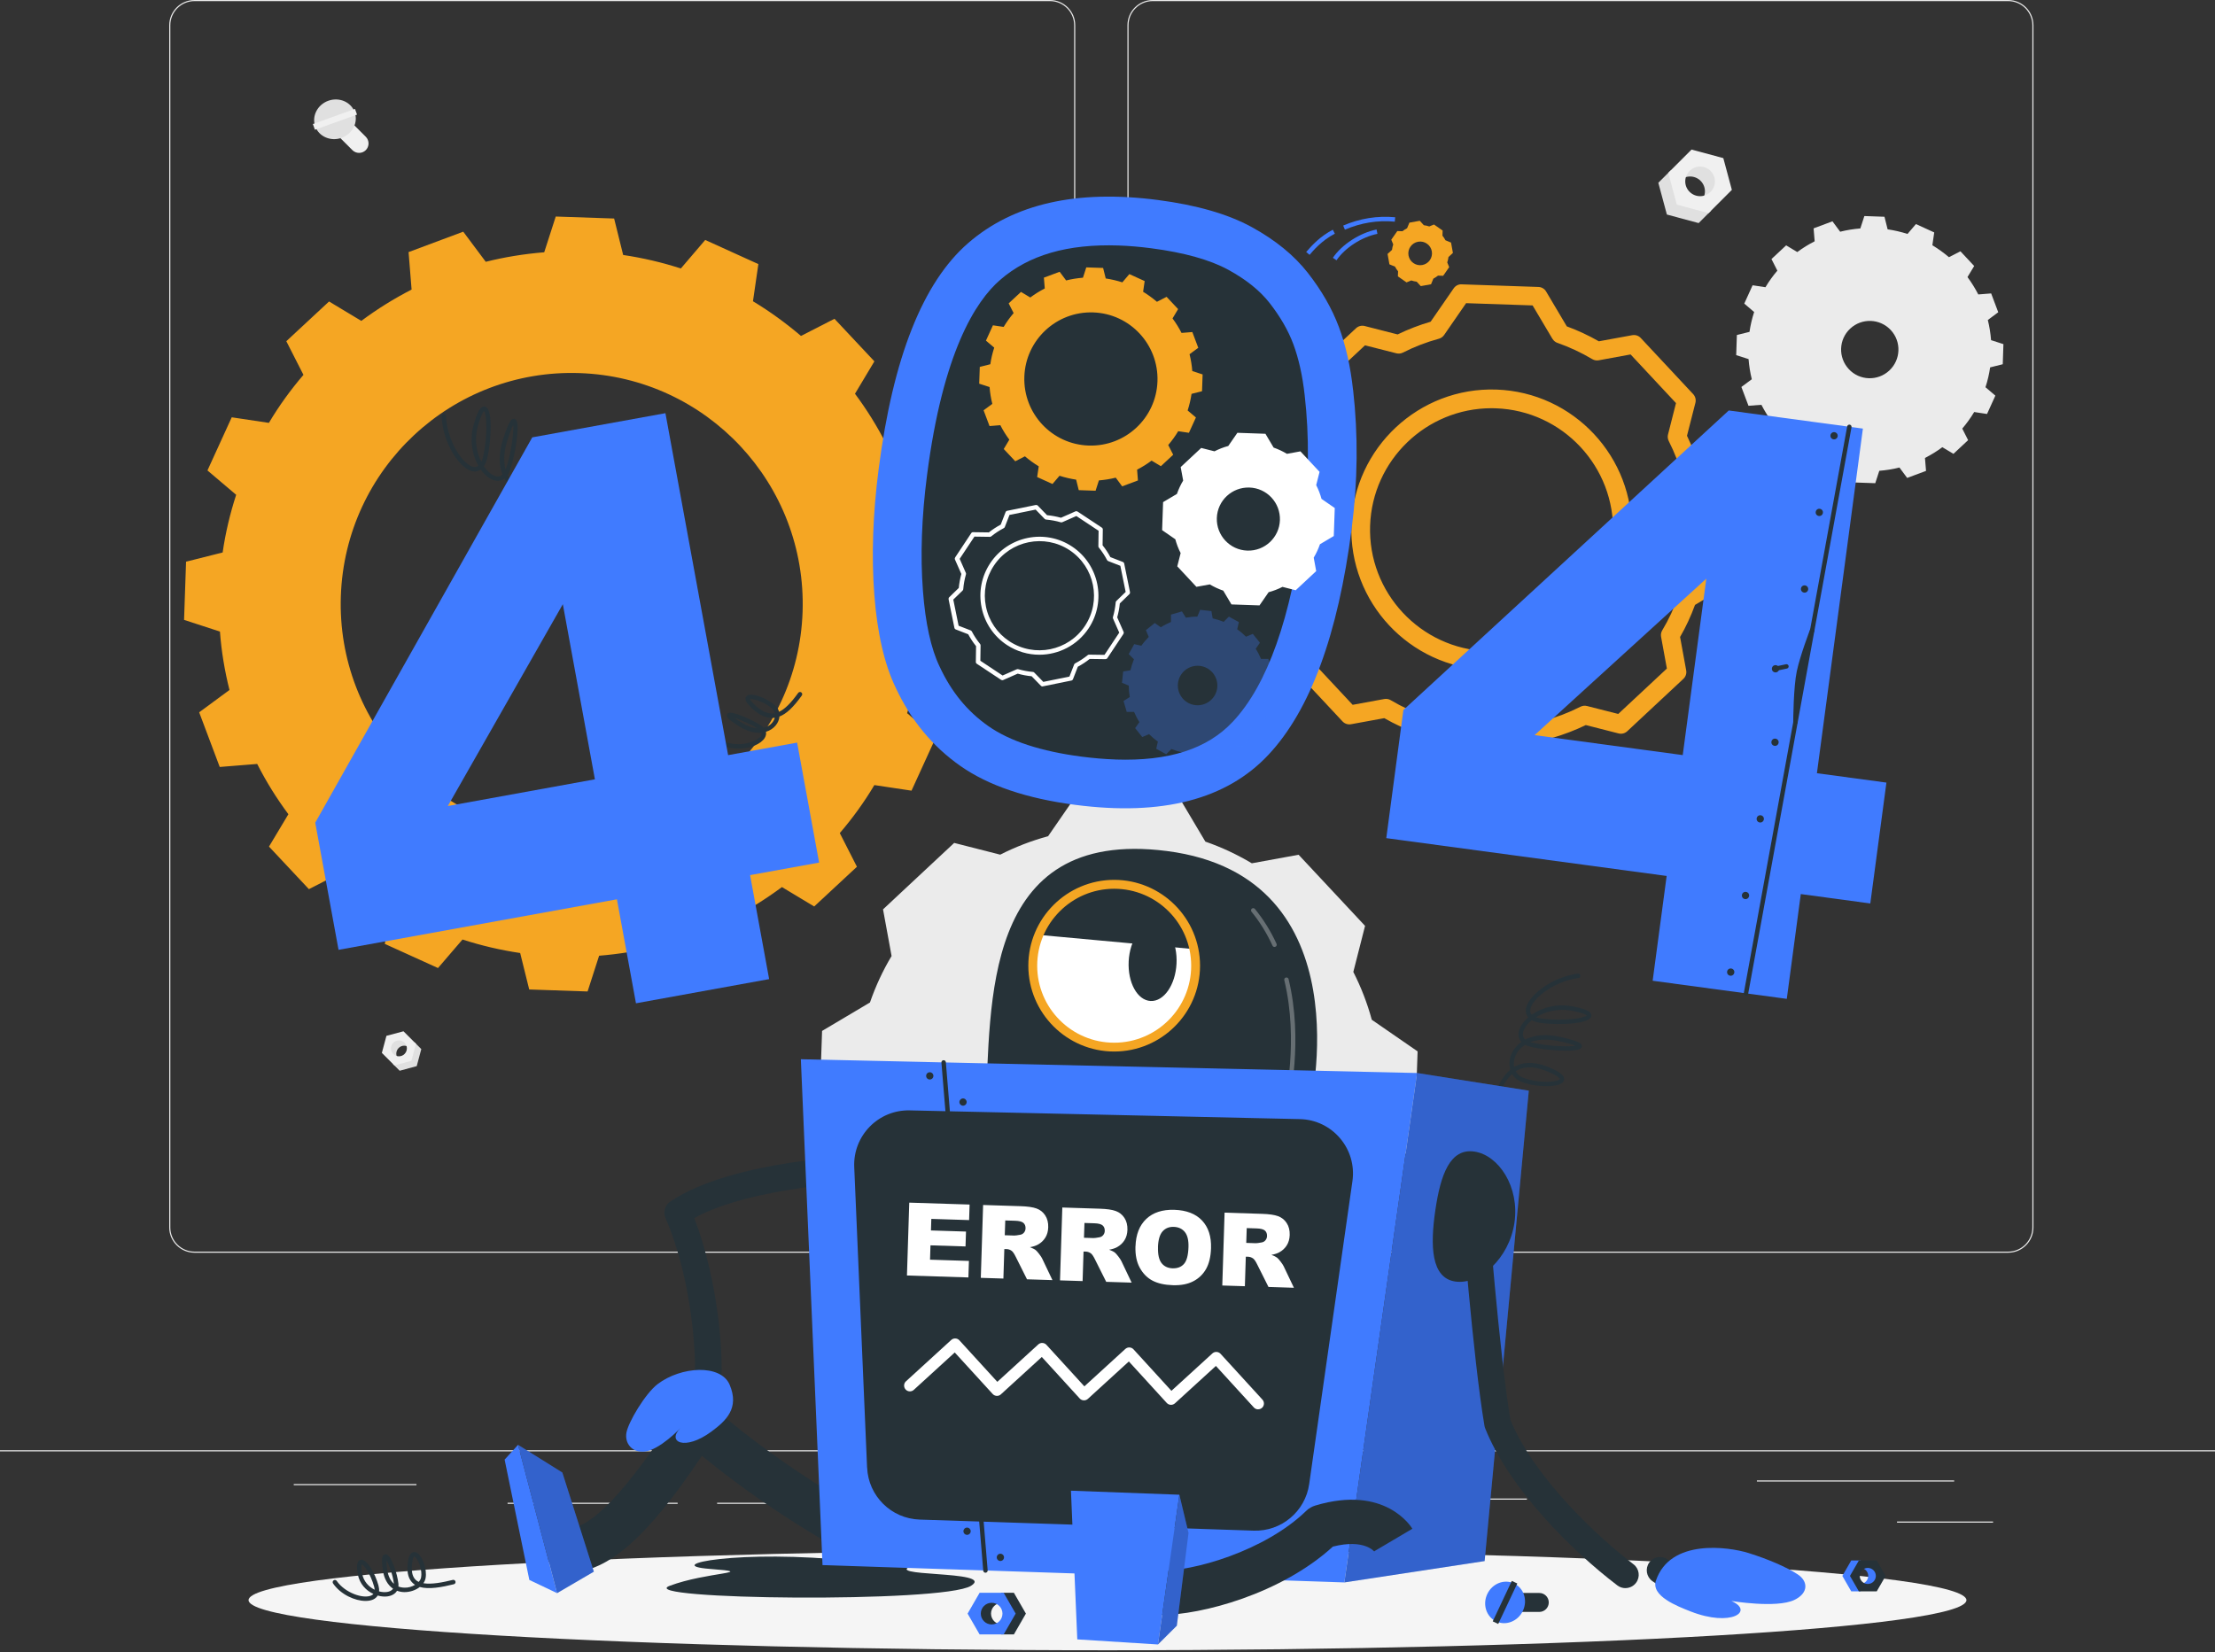 <svg width="500" height="373" viewBox="0 0 500 373" fill="none" xmlns="http://www.w3.org/2000/svg">
<rect x="0" y="0" width="500" height="373" fill="#333333" stroke="none"/>
<g clip-path="url(#clip0_1287_1162)">
<path d="M500 327.45H0V327.7H500V327.45Z" fill="#EBEBEB"/>
<path d="M449.9 343.54H428.22V343.79H449.9V343.54Z" fill="#EBEBEB"/>
<path d="M344.67 338.35H310.56V338.6H344.67V338.35Z" fill="#EBEBEB"/>
<path d="M441.12 334.26H396.59V334.51H441.12V334.26Z" fill="#EBEBEB"/>
<path d="M173.02 339.3H161.88V339.55H173.02V339.3Z" fill="#EBEBEB"/>
<path d="M152.97 339.3H114.58V339.55H152.97V339.3Z" fill="#EBEBEB"/>
<path d="M94.01 335.08H66.31V335.33H94.01V335.08Z" fill="#EBEBEB"/>
<path d="M237.01 282.85H43.91C40.76 282.85 38.2 280.29 38.2 277.14V5.71C38.2 2.56 40.76 0 43.91 0H237.01C240.16 0 242.72 2.56 242.72 5.71V277.14C242.72 280.29 240.16 282.85 237.01 282.85ZM43.91 0.25C40.9 0.25 38.45 2.7 38.45 5.71V277.14C38.45 280.15 40.9 282.6 43.91 282.6H237.01C240.02 282.6 242.47 280.15 242.47 277.14V5.71C242.47 2.7 240.02 0.25 237.01 0.25H43.91Z" fill="#EBEBEB"/>
<path d="M453.31 282.85H260.21C257.06 282.85 254.5 280.29 254.5 277.14V5.71C254.5 2.56 257.06 0 260.21 0H453.31C456.46 0 459.02 2.56 459.02 5.71V277.14C459.02 280.29 456.46 282.85 453.31 282.85ZM260.21 0.25C257.2 0.25 254.75 2.7 254.75 5.71V277.14C254.75 280.15 257.2 282.6 260.21 282.6H453.31C456.32 282.6 458.77 280.15 458.77 277.14V5.71C458.77 2.7 456.32 0.25 453.31 0.25H260.21Z" fill="#EBEBEB"/>
<path d="M216.07 145.93L216.52 132.79L208.45 130.15C208.12 125.66 207.37 121.23 206.3 116.95L213.14 111.91L208.5 99.57L200.04 100.25C198.02 96.26 195.65 92.46 193 88.9L197.38 81.59L188.37 71.98L180.81 75.85C177.4 72.96 173.81 70.33 169.97 68.02L171.19 59.63L159.19 54.18L153.69 60.62C149.5 59.26 145.16 58.24 140.67 57.57L138.63 49.34L125.45 48.89L122.85 56.96C118.32 57.33 113.93 58.04 109.65 59.11L104.57 52.31L92.23 56.92L92.91 65.38C88.92 67.43 85.12 69.8 81.56 72.45L74.28 68.07L64.63 77.04L68.5 84.64C65.61 88.01 62.98 91.64 60.7 95.48L52.31 94.22L46.83 106.22L53.31 111.72C51.95 115.91 50.9 120.28 50.26 124.74L42 126.82L41.55 139.96L49.65 142.6C49.98 147.12 50.73 151.52 51.8 155.79L44.96 160.83L49.6 173.17L58.06 172.49C60.08 176.48 62.45 180.28 65.1 183.84L60.72 191.15L69.73 200.76L77.29 196.89C80.66 199.78 84.29 202.41 88.13 204.73L86.87 213.12L98.87 218.57L104.4 212.13C108.59 213.49 112.93 214.51 117.42 215.18L119.46 223.41L132.64 223.86L135.24 215.79C139.76 215.42 144.16 214.71 148.43 213.64L153.47 220.44L165.81 215.83L165.16 207.37C169.15 205.32 172.91 202.95 176.51 200.29L183.79 204.67L193.44 195.7L189.57 188.1C192.46 184.73 195.09 181.1 197.37 177.26L205.76 178.52L211.24 166.52L204.76 161.02C206.12 156.83 207.17 152.49 207.81 148L216.04 145.92L216.07 145.93ZM127.27 188.5C98.49 187.51 75.96 163.38 76.94 134.6C77.93 105.79 102.06 83.25 130.84 84.24C159.62 85.23 182.15 109.36 181.17 138.17C180.18 166.95 156.05 189.48 127.27 188.5Z" fill="#F5A623"/>
<path d="M440.96 102.47L444.27 99.38L442.95 96.77C443.96 95.59 444.86 94.33 445.64 93.03L448.54 93.47L450.42 89.33L448.19 87.43C448.67 85.97 449.02 84.46 449.24 82.95L452.09 82.24L452.24 77.7L449.45 76.8C449.33 75.26 449.09 73.75 448.72 72.25L451.07 70.5L449.47 66.25L446.56 66.48C445.87 65.13 445.06 63.82 444.13 62.56L445.64 60.06L442.54 56.74L439.94 58.07C438.75 57.06 437.5 56.16 436.2 55.38L436.62 52.48L432.49 50.59L430.59 52.82C429.12 52.35 427.61 52 426.1 51.78L425.39 48.94L420.85 48.78L419.94 51.58C418.41 51.7 416.89 51.94 415.39 52.32L413.65 49.97L409.39 51.56L409.63 54.48C408.28 55.17 406.95 55.98 405.71 56.91L403.19 55.4L399.88 58.49L401.21 61.11C400.19 62.29 399.3 63.55 398.52 64.85L395.62 64.41L393.74 68.55L395.97 70.45C395.49 71.91 395.14 73.42 394.92 74.93L392.07 75.64L391.92 80.18L394.71 81.08C394.83 82.61 395.07 84.13 395.44 85.63L393.09 87.37L394.69 91.62L397.61 91.4C398.3 92.75 399.11 94.06 400.04 95.32L398.53 97.82L401.63 101.14L404.23 99.81C405.42 100.82 406.67 101.72 407.97 102.5L407.54 105.39L411.67 107.28L413.57 105.06C415.04 105.53 416.54 105.87 418.06 106.1L418.77 108.94L423.31 109.1L424.22 106.3C425.75 106.18 427.27 105.94 428.77 105.56L430.51 107.91L434.77 106.32L434.53 103.4C435.88 102.71 437.2 101.91 438.45 100.97L440.96 102.47ZM417.34 83.34C414.9 80.73 415.04 76.63 417.65 74.2C420.26 71.76 424.36 71.9 426.8 74.51C429.24 77.12 429.1 81.22 426.48 83.66C423.87 86.1 419.77 85.96 417.34 83.35V83.34Z" fill="#EBEBEB"/>
<path d="M319.99 237.38L309.65 230.24V230.22C308.63 226.46 307.22 222.85 305.49 219.45L308.14 209.05L293.14 192.99L282.58 194.92C279.31 192.97 275.8 191.31 272.13 190.04C272.13 190.04 272.11 190.04 272.1 190.04L265.68 179.23L243.72 178.48L236.58 188.82C236.58 188.82 236.55 188.82 236.54 188.82C232.79 189.84 229.17 191.25 225.78 192.97L215.39 190.32L199.33 205.32L201.26 215.86C199.27 219.17 197.65 222.68 196.38 226.35L185.57 232.77L184.82 254.74L195.17 261.89C196.19 265.67 197.56 269.28 199.32 272.71L196.68 283.08L211.68 299.14L222.17 297.22C225.48 299.18 229 300.83 232.72 302.11L239.13 312.9L261.09 313.65L268.23 303.32C272.03 302.3 275.65 300.89 279.08 299.16L289.43 301.8L305.49 286.8L303.56 276.26C305.55 272.95 307.17 269.44 308.44 265.76L319.25 259.34L320 237.37L319.99 237.38ZM251.54 270.77C237.89 270.3 227.22 258.84 227.69 245.22C228.16 231.57 239.58 220.9 253.24 221.37C266.89 221.84 277.56 233.26 277.09 246.92C276.62 260.53 265.2 271.24 251.54 270.77Z" fill="#EBEBEB"/>
<path d="M343.55 175C343.55 175 343.5 175 343.48 175L326.16 174.41C325.44 174.39 324.78 174 324.42 173.38L319.76 165.53C317.28 164.63 314.84 163.5 312.48 162.15L304.97 163.52C304.26 163.65 303.54 163.41 303.05 162.88L291.22 150.22C290.73 149.69 290.54 148.95 290.72 148.26L292.61 140.85C291.46 138.5 290.5 136 289.75 133.38L282.22 128.18C281.63 127.77 281.28 127.09 281.31 126.37L281.9 109.05C281.92 108.33 282.31 107.67 282.93 107.31L290.8 102.64C291.73 100.09 292.86 97.65 294.17 95.39L292.79 87.86C292.66 87.15 292.9 86.43 293.43 85.94L306.1 74.11C306.63 73.62 307.37 73.43 308.06 73.61L315.49 75.51C317.9 74.34 320.39 73.38 322.94 72.64L328.14 65.11C328.55 64.52 329.22 64.15 329.95 64.2L347.27 64.79C347.99 64.81 348.65 65.2 349.01 65.82L353.68 73.69C356.16 74.6 358.59 75.73 360.91 77.06L368.46 75.68C369.17 75.55 369.89 75.79 370.38 76.32L382.21 88.99C382.7 89.52 382.89 90.26 382.71 90.95L380.81 98.39C381.98 100.8 382.94 103.29 383.68 105.84L391.2 111.04C391.79 111.45 392.13 112.13 392.11 112.85L391.52 130.17C391.5 130.89 391.11 131.55 390.49 131.91L382.62 136.58C381.69 139.13 380.56 141.56 379.25 143.82L380.63 151.36C380.76 152.07 380.52 152.79 379.99 153.28L367.33 165.1C366.8 165.59 366.07 165.78 365.37 165.6L357.97 163.71C355.53 164.89 353.02 165.85 350.48 166.58L345.29 174.1C344.89 174.67 344.25 175.01 343.55 175.01V175ZM327.46 170.22L342.47 170.73L347.44 163.53C347.72 163.12 348.15 162.82 348.63 162.69C351.39 161.95 354.14 160.9 356.78 159.56C356.78 159.56 356.78 159.56 356.79 159.56C357.23 159.34 357.75 159.28 358.25 159.41L365.29 161.2L376.27 150.95L374.96 143.78C374.87 143.27 374.96 142.75 375.23 142.31C376.68 139.91 377.91 137.27 378.88 134.48C379.04 133.98 379.38 133.57 379.82 133.31L387.34 128.84L387.85 113.83L380.65 108.86C380.27 108.6 379.99 108.22 379.85 107.79C379.83 107.74 379.82 107.68 379.8 107.62C379.05 104.86 378 102.15 376.69 99.57C376.46 99.11 376.4 98.59 376.53 98.09L378.33 91.01L368.08 80.03L360.89 81.35C360.39 81.44 359.87 81.35 359.43 81.09C356.93 79.6 354.29 78.37 351.58 77.42C351.43 77.37 351.27 77.3 351.14 77.21C350.85 77.03 350.61 76.78 350.43 76.49L345.96 68.96L330.95 68.45L325.98 75.65C325.68 76.08 325.24 76.38 324.74 76.5C321.96 77.26 319.26 78.3 316.69 79.61C316.23 79.84 315.71 79.9 315.21 79.77L308.13 77.97L297.15 88.22L298.46 95.39C298.54 95.84 298.48 96.31 298.27 96.71C298.24 96.77 298.21 96.82 298.17 96.88C296.72 99.29 295.49 101.94 294.52 104.74C294.36 105.21 294.03 105.61 293.6 105.86L286.07 110.33L285.56 125.34L292.77 130.32C293.18 130.6 293.48 131.02 293.61 131.51C294.39 134.39 295.43 137.12 296.72 139.63C296.79 139.77 296.85 139.93 296.89 140.08C296.97 140.42 296.97 140.77 296.89 141.11L295.09 148.16L305.34 159.14L312.48 157.83C312.98 157.74 313.5 157.83 313.93 158.09C316.48 159.59 319.13 160.83 321.82 161.76C322.31 161.91 322.73 162.24 322.99 162.69L327.45 170.21L327.46 170.22ZM336.73 151.26C336.36 151.26 335.99 151.26 335.62 151.24C318.17 150.64 304.47 135.96 305.06 118.52C305.66 101.07 320.36 87.37 337.78 87.96C355.23 88.56 368.93 103.24 368.34 120.68C368.05 129.12 364.49 136.95 358.31 142.72C352.4 148.25 344.77 151.25 336.72 151.25L336.73 151.26ZM336.69 92.17C321.99 92.17 309.79 103.87 309.28 118.67C308.76 133.79 320.64 146.51 335.76 147.03C343.09 147.28 350.07 144.66 355.43 139.65C360.78 134.65 363.87 127.86 364.12 120.55C364.64 105.43 352.76 92.71 337.64 92.19C337.32 92.18 337 92.17 336.69 92.17Z" fill="#F5A623"/>
<path d="M383.44 50.37L376.27 48.44L374.34 41.27L377.15 38.46L380.11 44.6L386.25 47.56L383.44 50.37Z" fill="#E0E0E0"/>
<path d="M383.88 45.57C385.19 44.26 385.19 42.13 383.88 40.83C382.57 39.52 380.45 39.53 379.15 40.83L382.72 35.48L387.51 37.9L388.56 42.93L383.89 45.57H383.88Z" fill="#E0E0E0"/>
<path d="M376.58 39.03L381.84 33.77L389.01 35.7L390.94 42.87L385.68 48.13L378.51 46.2L376.58 39.03ZM386.13 43.33C387.44 42.02 387.44 39.89 386.13 38.59C384.82 37.28 382.7 37.29 381.4 38.59C380.09 39.9 380.09 42.01 381.4 43.31C382.71 44.62 384.83 44.63 386.13 43.31V43.33Z" fill="#F0F0F0"/>
<path d="M90.22 241.76L94.07 240.72L95.1 236.87L93.6 235.37L92.01 238.66L88.71 240.25L90.22 241.76Z" fill="#E0E0E0"/>
<path d="M89.98 239.18C89.28 238.48 89.28 237.34 89.98 236.63C90.68 235.92 91.82 235.93 92.52 236.63L90.61 233.76L88.04 235.06L87.48 237.76L89.98 239.18Z" fill="#E0E0E0"/>
<path d="M93.9 235.67L91.08 232.85L87.23 233.88L86.2 237.73L89.02 240.55L92.87 239.52L93.9 235.67ZM88.78 237.98C88.08 237.28 88.08 236.14 88.78 235.43C89.48 234.72 90.62 234.73 91.32 235.43C92.02 236.13 92.02 237.26 91.32 237.97C90.62 238.68 89.48 238.68 88.78 237.97V237.98Z" fill="#F0F0F0"/>
<path d="M76.36 30.71L79.55 33.9C80.38 34.73 81.74 34.73 82.57 33.9C83.4 33.07 83.4 31.71 82.57 30.88L79.38 27.69C78.55 26.86 77.19 26.86 76.36 27.69C75.53 28.52 75.53 29.88 76.36 30.71Z" fill="#F0F0F0"/>
<path d="M74.11 22.75C76.57 21.87 79.24 23.02 80.07 25.33C80.9 27.64 79.58 30.23 77.12 31.12C74.66 32 71.99 30.85 71.16 28.54C70.33 26.23 71.65 23.64 74.11 22.75Z" fill="#E0E0E0"/>
<path d="M70.626 28.002L71.089 29.291L80.594 25.877L80.131 24.588L70.626 28.002Z" fill="#F0F0F0"/>
<path d="M250 372.61C357.082 372.61 443.89 367.542 443.89 361.29C443.89 355.038 357.082 349.97 250 349.97C142.917 349.97 56.11 355.038 56.11 361.29C56.11 367.542 142.917 372.61 250 372.61Z" fill="#F5F5F5"/>
<path d="M128.68 116.63C128.62 116.63 128.56 116.62 128.5 116.6C124 114.86 121.31 113.15 119.91 111.11C118.89 111.31 117.76 111.18 116.68 110.67C115.63 110.17 114.62 109.3 113.9 108.05C113.22 108.57 112.39 108.71 111.47 108.43C110.45 108.11 109.4 107.26 108.52 106.02C107.96 106.42 107.39 106.48 106.97 106.45C104 106.21 99.97 100.29 99.68 93.98C99.67 93.7 99.88 93.47 100.16 93.46C100.43 93.44 100.67 93.66 100.68 93.94C100.95 99.93 104.79 105.27 107.05 105.45C107.42 105.49 107.72 105.37 107.98 105.17C106.62 102.79 105.92 99.39 106.96 95.76C107.82 92.76 108.58 91.58 109.49 91.8C111.21 92.23 110.99 98.77 110.07 103.09C109.86 104.07 109.56 104.77 109.22 105.27C110.01 106.44 110.94 107.22 111.76 107.48C112.49 107.71 113.03 107.52 113.43 107.13C112.64 105.19 112.48 102.56 113.55 99.19C114.95 94.76 115.52 94.64 115.86 94.57C116.1 94.52 116.34 94.6 116.5 94.79C117.42 95.83 116.32 102.71 115.16 106.11C115.01 106.55 114.82 106.94 114.6 107.27C115.22 108.49 116.14 109.32 117.09 109.77C117.86 110.14 118.65 110.27 119.36 110.2C119.27 110.01 119.19 109.82 119.12 109.62C118.33 107.47 118.71 104.99 120.3 102.04C121.36 100.08 122.22 99.17 123.01 99.17C123.25 99.17 123.68 99.26 124 99.83C124.87 101.44 124.24 106.75 122.52 109.38C122.11 110 121.55 110.47 120.9 110.78C122.24 112.54 124.78 114.09 128.85 115.67C129.11 115.77 129.24 116.06 129.14 116.32C129.06 116.52 128.87 116.64 128.67 116.64L128.68 116.63ZM123.03 100.16C123.03 100.16 122.46 100.16 121.2 102.51C119.75 105.19 119.39 107.4 120.07 109.27C120.15 109.5 120.25 109.72 120.37 109.94C120.9 109.71 121.36 109.34 121.69 108.84C123.09 106.7 123.76 102.3 123.24 100.58C123.13 100.23 123.02 100.17 123.02 100.17L123.03 100.16ZM115.86 95.95C115.6 96.44 115.17 97.43 114.52 99.48C113.66 102.19 113.66 104.36 114.14 106.03C114.17 105.95 114.2 105.86 114.23 105.78C115.41 102.34 115.98 97.61 115.86 95.95ZM109.27 92.8C109.1 92.96 108.62 93.59 107.92 96.02C107 99.23 107.57 102.16 108.65 104.27C108.86 103.84 109 103.34 109.1 102.87C110.14 97.96 109.84 93.52 109.27 92.81V92.8Z" fill="#263238"/>
<path d="M166.7 169.04C165.18 169.04 163.57 168.69 162.14 167.85C161.9 167.71 161.82 167.4 161.96 167.17C162.1 166.93 162.41 166.85 162.64 166.99C166.21 169.08 170.82 167.62 171.77 166.1C171.88 165.92 171.98 165.69 171.92 165.43C170.51 165.58 168.77 165.21 166.79 163.96C164.25 162.37 164.05 161.9 164.06 161.52C164.06 161.3 164.2 161.1 164.4 161C165.4 160.5 169.91 162.57 171.79 163.81C172.04 163.97 172.24 164.15 172.41 164.33C173.24 164.13 173.89 163.7 174.31 163.18C174.6 162.83 174.8 162.44 174.9 162.06C174.83 162.06 174.77 162.08 174.7 162.08C173.1 162.24 171.5 161.55 169.79 159.98C168.62 158.89 168.16 158.15 168.31 157.55C168.36 157.36 168.52 157.02 169.03 156.9C170.41 156.56 173.83 158.01 175.22 159.54C175.53 159.88 175.75 160.29 175.86 160.72C177.16 160.11 178.55 158.73 180.18 156.45C180.34 156.23 180.65 156.17 180.88 156.33C181.1 156.49 181.16 156.8 181 157.03C179.11 159.67 177.54 161.17 175.95 161.78C175.89 162.48 175.6 163.2 175.08 163.82C174.57 164.43 173.83 164.95 172.9 165.23C173 165.68 172.9 166.16 172.62 166.62C171.78 167.98 169.36 169.04 166.7 169.04ZM165.81 162.1C166.15 162.35 166.63 162.68 167.32 163.11C168.68 163.96 169.89 164.35 170.92 164.43C169.26 163.4 167.1 162.49 165.81 162.1ZM169.3 157.85C169.36 158.01 169.58 158.42 170.47 159.24C171.96 160.61 173.31 161.23 174.6 161.08C174.71 161.07 174.81 161.05 174.92 161.03C174.85 160.73 174.7 160.45 174.49 160.2C173.08 158.66 169.99 157.68 169.31 157.84L169.3 157.85Z" fill="#263238"/>
<path d="M179.94 167.67L164.36 170.5L150.21 93.29L120.15 98.75L71.16 185.75L76.42 214.46L139.26 203.05L143.56 226.53L173.62 221.07L169.32 197.59L184.9 194.76L179.94 167.68V167.67ZM101.09 181.99L127.05 136.42L134.29 175.96L101.09 181.99Z" fill="#407BFF"/>
<path d="M305.43 88.04C304.85 82.71 303.78 77.97 302.23 73.82C300.68 69.68 298.35 65.61 295.24 61.63C292.13 57.65 287.89 54.19 282.54 51.26C277.18 48.33 270.11 46.29 261.32 45.15C243.03 42.77 228.77 46.01 218.54 54.89C208.31 63.77 201.58 80.77 198.34 105.9C197.02 116.12 196.7 125.57 197.36 134.24C198.02 142.92 199.62 149.89 202.14 155.17C205.59 162.59 210.47 168.51 216.79 172.94C223.1 177.37 231.75 180.3 242.74 181.73C262.34 184.28 276.86 180.52 286.31 170.44C295.76 160.36 302.03 143.33 305.12 119.34C306.5 108.64 306.6 98.2 305.44 88.02L305.43 88.04Z" fill="#407BFF"/>
<path d="M251.77 171.48C249.37 171.4 246.81 171.18 244.16 170.84C235.01 169.65 227.92 167.33 223.11 163.95C218.36 160.62 214.76 156.23 212.12 150.54L212.07 150.44C210.15 146.42 208.89 140.69 208.34 133.41C207.73 125.52 208.04 116.74 209.26 107.31C212.83 79.59 220.2 68.02 225.76 63.2C232.24 57.58 240.98 55.04 252.49 55.43C254.85 55.51 257.35 55.72 259.91 56.06C267.3 57.02 273.14 58.66 277.28 60.92C281.29 63.11 284.42 65.63 286.59 68.41C288.99 71.49 290.79 74.6 291.94 77.68C293.16 80.95 294.03 84.84 294.51 89.24C295.58 98.55 295.47 108.19 294.22 117.96C291.45 139.5 286.09 154.63 278.3 162.94C272.52 169.11 263.85 171.9 251.79 171.49L251.77 171.48Z" fill="#263238"/>
<path d="M271.34 88.33L271.47 84.54L269.14 83.78C269.04 82.49 268.83 81.21 268.52 79.98L270.49 78.53L269.15 74.97L266.71 75.17C266.13 74.02 265.45 72.93 264.68 71.9L265.94 69.79L263.34 67.02L261.16 68.14C260.18 67.31 259.14 66.55 258.04 65.88L258.39 63.46L254.93 61.89L253.35 63.75C252.14 63.36 250.89 63.07 249.6 62.87L249.01 60.5L245.21 60.37L244.46 62.7C243.16 62.81 241.89 63.01 240.66 63.32L239.2 61.36L235.64 62.69L235.84 65.13C234.69 65.72 233.6 66.4 232.57 67.17L230.47 65.91L227.69 68.5L228.81 70.69C227.98 71.66 227.22 72.71 226.56 73.81L224.14 73.45L222.56 76.91L224.43 78.49C224.04 79.7 223.73 80.96 223.55 82.24L221.17 82.84L221.04 86.63L223.38 87.39C223.48 88.69 223.69 89.96 224 91.19L222.03 92.64L223.37 96.2L225.81 96C226.39 97.15 227.07 98.24 227.84 99.27L226.58 101.38L229.18 104.15L231.36 103.03C232.33 103.86 233.38 104.62 234.48 105.29L234.12 107.71L237.58 109.28L239.17 107.42C240.38 107.81 241.63 108.1 242.92 108.3L243.51 110.67L247.31 110.8L248.06 108.47C249.36 108.36 250.63 108.16 251.86 107.85L253.31 109.81L256.87 108.48L256.68 106.04C257.83 105.45 258.92 104.77 259.95 104L262.05 105.26L264.83 102.67L263.71 100.48C264.54 99.51 265.3 98.46 265.96 97.36L268.38 97.72L269.96 94.26L268.09 92.68C268.48 91.47 268.78 90.22 268.97 88.93L271.34 88.33ZM245.74 100.6C237.44 100.32 230.95 93.36 231.23 85.06C231.51 76.75 238.47 70.26 246.77 70.54C255.07 70.82 261.56 77.78 261.28 86.09C261 94.39 254.04 100.88 245.74 100.6Z" fill="#F5A623"/>
<path opacity="0.3" d="M287.12 157.91L287.39 155.36L285.86 154.73C285.86 153.85 285.78 152.98 285.63 152.14L287.03 151.25L286.32 148.78H284.66C284.32 147.99 283.93 147.21 283.46 146.48L284.41 145.12L282.8 143.12L281.27 143.76C280.66 143.15 280 142.59 279.28 142.09L279.65 140.46L277.4 139.22L276.22 140.41C275.41 140.07 274.58 139.82 273.74 139.62L273.46 137.98L270.91 137.69L270.28 139.22C269.4 139.22 268.54 139.31 267.69 139.46L266.8 138.05L264.33 138.77V140.43C263.55 140.77 262.77 141.16 262.03 141.63L260.67 140.67L258.67 142.28L259.31 143.81C258.72 144.42 258.14 145.08 257.64 145.8L256.03 145.44L254.79 147.69L255.97 148.85C255.64 149.67 255.38 150.49 255.18 151.34L253.54 151.61L253.27 154.16L254.8 154.8C254.8 155.67 254.88 156.53 255.03 157.38L253.62 158.27L254.34 160.74H256C256.34 161.53 256.73 162.31 257.2 163.04L256.24 164.4L257.84 166.41L259.38 165.76C259.99 166.37 260.65 166.93 261.37 167.43L261 169.06L263.25 170.3L264.43 169.12C265.24 169.45 266.07 169.7 266.91 169.9L267.19 171.54L269.74 171.83L270.37 170.29C271.24 170.29 272.11 170.2 272.96 170.05L273.85 171.46L276.31 170.74V169.08C277.1 168.74 277.88 168.35 278.62 167.88L279.97 168.84L281.98 167.24L281.33 165.71C281.94 165.1 282.5 164.44 283.01 163.72L284.62 164.08L285.86 161.83L284.68 160.67C285.01 159.85 285.26 159.03 285.46 158.19L287.11 157.91H287.12ZM274.25 156.92C273.06 159.08 270.35 159.88 268.19 158.69C266.03 157.5 265.25 154.79 266.43 152.63C267.62 150.47 270.32 149.69 272.48 150.87C274.64 152.06 275.44 154.76 274.25 156.92Z" fill="#407BFF"/>
<path d="M301.29 114.7L298.31 112.64C298.02 111.56 297.61 110.51 297.11 109.54L297.87 106.54L293.55 101.91L290.51 102.47C289.57 101.91 288.56 101.43 287.5 101.06L285.65 97.94L279.32 97.72L277.26 100.7C277.26 100.7 277.26 100.7 277.25 100.7C276.17 100.99 275.13 101.4 274.15 101.9L271.15 101.14L266.52 105.46L267.08 108.5C266.51 109.45 266.04 110.47 265.67 111.52L262.55 113.37L262.33 119.7L265.31 121.76C265.6 122.85 266 123.89 266.51 124.88L265.75 127.87L270.07 132.5L273.09 131.95C274.04 132.51 275.06 132.99 276.13 133.36L277.98 136.47L284.31 136.69L286.37 133.71C287.46 133.42 288.51 133.01 289.5 132.51L292.48 133.27L297.11 128.95L296.55 125.91C297.12 124.96 297.59 123.94 297.96 122.88L301.08 121.03L301.3 114.7H301.29ZM281.56 124.32C277.62 124.19 274.55 120.88 274.68 116.96C274.81 113.02 278.11 109.95 282.04 110.08C285.98 110.21 289.05 113.51 288.92 117.44C288.79 121.36 285.49 124.45 281.56 124.32Z" fill="white"/>
<path d="M323.04 64.17L323.56 62.91C323.93 62.72 324.29 62.48 324.61 62.23L325.77 62.27L327.13 60.32L326.69 59.25C326.82 58.86 326.92 58.45 326.97 58.03L327.97 57.11L327.55 54.77L326.29 54.25C326.1 53.88 325.87 53.53 325.61 53.21L325.65 52.05L323.7 50.69L322.63 51.13C322.23 50.99 321.83 50.9 321.41 50.85L320.49 49.85L318.15 50.27L317.63 51.53C317.25 51.72 316.9 51.95 316.58 52.21L315.42 52.17L314.06 54.12L314.5 55.19C314.37 55.58 314.27 55.99 314.22 56.42L313.22 57.34L313.64 59.68L314.9 60.2C315.09 60.58 315.33 60.93 315.59 61.25L315.55 62.4L317.5 63.76L318.57 63.32C318.97 63.46 319.37 63.55 319.79 63.6L320.72 64.6L323.06 64.18L323.04 64.17ZM317.95 57.68C317.69 56.22 318.66 54.84 320.11 54.58C321.57 54.32 322.95 55.29 323.21 56.74C323.47 58.19 322.5 59.58 321.05 59.84C319.6 60.1 318.21 59.13 317.95 57.68Z" fill="#F5A623"/>
<path d="M295.61 57.54L294.85 56.9C296.18 55.33 298.06 53.34 300.86 51.87L301.32 52.76C298.34 54.32 296.43 56.58 295.61 57.55V57.54Z" fill="#407BFF"/>
<path d="M303.59 51.85L303.2 50.93C306.98 49.31 310.93 48.68 314.94 49.05L314.85 50.05C311.01 49.68 307.23 50.3 303.6 51.85H303.59Z" fill="#407BFF"/>
<path d="M301.7 58.77L300.87 58.21C302.92 55.19 306.98 52.57 310.74 51.82L310.93 52.8C307.41 53.5 303.61 55.95 301.69 58.77H301.7Z" fill="#407BFF"/>
<path d="M235.34 155C235.21 155 235.08 154.95 234.98 154.85L232.88 152.69C231.81 152.59 230.76 152.39 229.73 152.1L226.46 153.54C226.3 153.61 226.12 153.59 225.98 153.5L220.5 149.87C220.36 149.78 220.27 149.62 220.28 149.45L220.33 145.89C219.66 145.06 219.07 144.16 218.56 143.21L215.75 142.12C215.59 142.06 215.47 141.92 215.44 141.75L214.13 135.31C214.1 135.14 214.15 134.97 214.27 134.85L216.43 132.75C216.53 131.69 216.73 130.63 217.01 129.6L215.57 126.34C215.5 126.18 215.52 126 215.61 125.86L219.24 120.38C219.33 120.24 219.47 120.15 219.66 120.16L223.22 120.21C224.06 119.54 224.96 118.95 225.9 118.45L226.99 115.64C227.05 115.48 227.19 115.36 227.36 115.33L233.8 114.02C233.97 113.99 234.14 114.04 234.26 114.16L236.35 116.32C237.41 116.42 238.47 116.62 239.5 116.9L242.76 115.46C242.92 115.39 243.1 115.41 243.24 115.5L248.72 119.13C248.86 119.22 248.95 119.38 248.94 119.55L248.89 123.12C249.56 123.95 250.15 124.85 250.65 125.79L253.46 126.88C253.62 126.94 253.74 127.08 253.77 127.25L255.08 133.69C255.11 133.86 255.06 134.03 254.94 134.15L252.78 136.25C252.68 137.3 252.48 138.36 252.19 139.39L253.63 142.66C253.7 142.82 253.68 143 253.59 143.14L249.96 148.61C249.87 148.75 249.72 148.82 249.54 148.83L245.98 148.78C245.15 149.44 244.25 150.03 243.3 150.54L242.21 153.35C242.15 153.51 242.01 153.63 241.84 153.66L235.4 154.97C235.4 154.97 235.33 154.97 235.3 154.97L235.34 155ZM229.7 151.07C229.7 151.07 229.79 151.07 229.84 151.09C230.91 151.4 232.02 151.61 233.15 151.71C233.27 151.71 233.38 151.77 233.47 151.86L235.51 153.96L241.41 152.76L242.47 150.03C242.51 149.92 242.6 149.82 242.71 149.77C243.71 149.25 244.66 148.63 245.53 147.92C245.62 147.85 245.72 147.8 245.85 147.81L249.32 147.86L252.65 142.84L251.25 139.66C251.2 139.55 251.2 139.43 251.23 139.32C251.55 138.23 251.75 137.11 251.85 136.01C251.85 135.89 251.91 135.78 252 135.69L254.1 133.65L252.9 127.75L250.17 126.69C250.05 126.65 249.96 126.56 249.9 126.45C249.38 125.45 248.76 124.51 248.05 123.64C247.97 123.55 247.93 123.43 247.94 123.31L247.99 119.84L242.97 116.51L239.79 117.91C239.68 117.96 239.56 117.96 239.45 117.93C238.37 117.61 237.25 117.41 236.13 117.31C236.01 117.31 235.9 117.25 235.81 117.16L233.78 115.06L227.88 116.26L226.82 118.99C226.78 119.1 226.69 119.2 226.58 119.25C225.58 119.77 224.64 120.39 223.76 121.1C223.67 121.17 223.55 121.23 223.43 121.21L219.96 121.16L216.63 126.18L218.03 129.36C218.09 129.5 218.09 129.65 218.02 129.79C217.74 130.79 217.53 131.9 217.44 133.02C217.44 133.14 217.38 133.25 217.29 133.34L215.19 135.38L216.39 141.28L219.12 142.34C219.24 142.39 219.34 142.48 219.39 142.6C219.91 143.59 220.53 144.53 221.23 145.39C221.31 145.48 221.35 145.6 221.35 145.72L221.3 149.19L226.32 152.52L229.5 151.12C229.56 151.09 229.63 151.08 229.7 151.08V151.07ZM234.62 147.83C232.09 147.83 229.54 147.11 227.28 145.62C224.31 143.65 222.29 140.65 221.58 137.16C220.87 133.67 221.56 130.12 223.53 127.15C227.6 121.03 235.88 119.34 242 123.4C248.12 127.46 249.8 135.75 245.74 141.87C243.18 145.73 238.94 147.83 234.62 147.83ZM224.36 127.7C222.54 130.44 221.9 133.73 222.56 136.96C223.22 140.19 225.09 142.96 227.83 144.78C233.5 148.53 241.16 146.98 244.91 141.32C248.66 135.66 247.11 127.99 241.45 124.23C235.79 120.48 228.12 122.03 224.36 127.7Z" fill="white"/>
<path d="M425.83 176.7L410.14 174.58L420.52 96.77L390.24 92.68L316.79 160.31L312.93 189.24L376.22 197.78L373.06 221.44L403.34 225.53L406.5 201.87L422.19 203.99L425.83 176.7ZM346.41 165.98L385.17 130.65L379.85 170.49L346.41 165.98Z" fill="#407BFF"/>
<path d="M394.13 224.79C394.13 224.79 394.07 224.79 394.04 224.79C393.77 224.74 393.59 224.48 393.64 224.21L416.97 96.28C417.02 96.01 417.28 95.84 417.55 95.88C417.82 95.93 418 96.19 417.95 96.46L394.62 224.39C394.58 224.63 394.37 224.8 394.13 224.8V224.79Z" fill="#263238"/>
<path d="M414.83 98.42C414.81 98.87 414.44 99.23 413.98 99.21C413.52 99.19 413.17 98.82 413.19 98.36C413.21 97.9 413.58 97.55 414.04 97.57C414.49 97.59 414.85 97.96 414.83 98.42Z" fill="#263238"/>
<path d="M411.5 115.72C411.48 116.17 411.11 116.53 410.65 116.51C410.19 116.49 409.84 116.12 409.86 115.66C409.88 115.2 410.25 114.85 410.71 114.87C411.16 114.89 411.52 115.26 411.5 115.72Z" fill="#263238"/>
<path d="M408.17 133.02C408.15 133.47 407.78 133.83 407.32 133.81C406.86 133.79 406.51 133.42 406.53 132.96C406.55 132.5 406.92 132.15 407.38 132.17C407.83 132.19 408.19 132.56 408.17 133.02Z" fill="#263238"/>
<path d="M401.61 151.03C401.59 151.48 401.22 151.84 400.76 151.82C400.3 151.8 399.95 151.43 399.97 150.97C399.99 150.51 400.36 150.16 400.82 150.18C401.28 150.2 401.63 150.57 401.61 151.03Z" fill="#263238"/>
<path d="M401.5 167.62C401.48 168.07 401.11 168.43 400.65 168.41C400.19 168.39 399.84 168.02 399.86 167.56C399.88 167.1 400.25 166.75 400.71 166.77C401.17 166.79 401.52 167.16 401.5 167.62Z" fill="#263238"/>
<path d="M398.17 184.92C398.15 185.37 397.78 185.73 397.32 185.71C396.86 185.69 396.51 185.32 396.53 184.86C396.55 184.41 396.92 184.05 397.38 184.07C397.84 184.09 398.19 184.46 398.17 184.92Z" fill="#263238"/>
<path d="M394.84 202.22C394.82 202.67 394.45 203.03 393.99 203.01C393.53 202.99 393.18 202.62 393.2 202.16C393.22 201.7 393.59 201.35 394.05 201.37C394.51 201.39 394.86 201.76 394.84 202.22Z" fill="#263238"/>
<path d="M391.5 219.52C391.48 219.97 391.11 220.33 390.65 220.31C390.19 220.29 389.84 219.92 389.86 219.46C389.88 219 390.25 218.65 390.71 218.67C391.17 218.69 391.52 219.06 391.5 219.52Z" fill="#263238"/>
<path d="M400.79 151.5C400.56 151.5 400.35 151.34 400.3 151.1C400.24 150.83 400.41 150.56 400.68 150.51L403.16 149.98C403.43 149.93 403.7 150.09 403.75 150.36C403.81 150.63 403.64 150.9 403.37 150.95L400.89 151.48C400.89 151.48 400.82 151.49 400.78 151.49L400.79 151.5Z" fill="#263238"/>
<path d="M409.08 142.29C409.08 142.29 406.84 148.12 406.09 151.65C405.34 155.18 405.29 163.07 405.29 163.07" fill="#263238"/>
<path d="M405.29 163.57C405.01 163.57 404.79 163.34 404.79 163.07C404.79 162.75 404.84 155.09 405.6 151.54C406.35 148.01 408.52 142.34 408.61 142.1C408.71 141.84 409 141.72 409.26 141.81C409.52 141.91 409.65 142.2 409.55 142.46C409.53 142.52 407.32 148.29 406.58 151.75C405.85 155.19 405.79 163 405.79 163.07C405.79 163.35 405.56 163.57 405.29 163.57Z" fill="#263238"/>
<path d="M222.45 249.89C223.84 227.49 221.28 186.76 263.39 192.15C308.53 197.93 295.61 250.71 295.61 250.71L222.44 249.89H222.45Z" fill="#263238"/>
<path d="M251.51 236.43C261.661 236.43 269.89 228.201 269.89 218.05C269.89 207.899 261.661 199.67 251.51 199.67C241.359 199.67 233.13 207.899 233.13 218.05C233.13 228.201 241.359 236.43 251.51 236.43Z" fill="white"/>
<path d="M253.93 199.7C245.23 198.21 235.92 204.63 235 211.13L269.51 214.3C268.29 206.89 260.84 200.88 253.93 199.7Z" fill="#263238"/>
<path d="M265.58 217.59C265.33 222.39 262.721 226.16 259.731 226.01C256.741 225.86 254.531 221.84 254.781 217.03C255.031 212.23 257.641 208.46 260.631 208.61C263.621 208.76 265.83 212.78 265.58 217.59Z" fill="#263238"/>
<path d="M251.51 237.42C240.83 237.42 232.13 228.73 232.13 218.04C232.13 207.35 240.82 198.66 251.51 198.66C262.2 198.66 270.89 207.35 270.89 218.04C270.89 228.73 262.2 237.42 251.51 237.42ZM251.51 200.67C241.93 200.67 234.13 208.46 234.13 218.05C234.13 227.64 241.92 235.43 251.51 235.43C261.1 235.43 268.89 227.64 268.89 218.05C268.89 208.46 261.1 200.67 251.51 200.67Z" fill="#F5A623"/>
<path opacity="0.3" d="M290.49 249.32C290.49 249.32 290.41 249.32 290.37 249.31C290.1 249.25 289.94 248.98 290 248.71C290.03 248.58 293.22 235.02 289.91 221.31C289.85 221.04 290.01 220.77 290.28 220.71C290.54 220.65 290.82 220.81 290.88 221.08C294.25 235.03 291 248.81 290.97 248.95C290.91 249.18 290.71 249.33 290.48 249.33L290.49 249.32Z" fill="white"/>
<path opacity="0.3" d="M287.7 213.81C287.51 213.81 287.33 213.7 287.25 213.52C285.96 210.71 284.37 208.14 282.51 205.86C282.34 205.65 282.37 205.33 282.58 205.16C282.79 204.98 283.11 205.02 283.28 205.23C285.19 207.57 286.84 210.22 288.16 213.1C288.28 213.35 288.16 213.65 287.91 213.76C287.84 213.79 287.77 213.81 287.7 213.81Z" fill="white"/>
<path d="M128.73 354.97C128.61 354.97 128.48 354.97 128.36 354.97C125.6 354.89 123.42 352.59 123.5 349.83C123.58 347.07 125.85 344.94 128.64 344.97C128.67 344.97 128.7 344.97 128.74 344.97C131.63 344.97 138.58 341.46 153.12 318.54C153.9 317.31 155.18 316.48 156.62 316.27C158.06 316.06 159.53 316.49 160.62 317.45C178.56 333.09 197.57 342.83 197.76 342.93C200.22 344.18 201.2 347.19 199.95 349.65C198.7 352.11 195.69 353.1 193.23 351.85C192.47 351.47 175.86 342.97 158.43 328.7C146.24 347.02 137.2 354.97 128.73 354.97Z" fill="#263238"/>
<path d="M159.67 316.55C159.53 316.55 159.39 316.55 159.24 316.52C157.6 316.29 156.46 314.77 156.69 313.13C157.4 308.15 156.52 289.5 150.22 275C149.65 273.68 150.09 272.14 151.28 271.32C164.98 261.99 194.16 260.87 195.39 260.83C197.04 260.79 198.43 262.07 198.49 263.72C198.55 265.38 197.25 266.76 195.6 266.82C195.33 266.82 169.82 267.81 156.71 275.02C162.29 289.46 163.56 307.46 162.63 313.97C162.42 315.47 161.13 316.55 159.66 316.55H159.67Z" fill="#263238"/>
<path d="M164.71 312.66C162.71 307.95 153.72 308.49 148.44 312.52C145.62 314.68 141.8 321.16 141.4 323.51C141 325.86 142.63 327.99 145.42 327.75C148.87 327.45 153.6 322.44 153.6 322.44C150.45 325.53 154.51 327.71 160.58 323.24C163.94 320.76 166.94 317.93 164.71 312.66Z" fill="#407BFF"/>
<path d="M336.71 251.21C336.71 251.21 336.62 251.21 336.57 251.19C336.3 251.11 336.15 250.84 336.23 250.57C337.56 245.93 339.02 243.1 340.93 241.52C340.64 240.52 340.67 239.38 341.08 238.26C341.48 237.17 342.26 236.09 343.44 235.26C342.86 234.63 342.65 233.81 342.85 232.88C343.08 231.84 343.83 230.71 344.99 229.72C344.54 229.2 344.43 228.63 344.42 228.21C344.39 225.23 349.93 220.68 356.18 219.83C356.45 219.78 356.71 219.98 356.74 220.26C356.78 220.53 356.59 220.79 356.31 220.82C350.37 221.63 345.39 225.93 345.41 228.2C345.41 228.57 345.55 228.86 345.77 229.1C348.02 227.53 351.34 226.52 355.05 227.24C358.12 227.83 359.37 228.48 359.22 229.41C358.95 231.16 352.41 231.53 348.03 231C347.04 230.88 346.31 230.65 345.78 230.35C344.69 231.24 343.99 232.24 343.81 233.08C343.65 233.83 343.89 234.35 344.31 234.72C346.17 233.76 348.78 233.36 352.23 234.13C356.77 235.13 356.94 235.68 357.04 236.01C357.11 236.25 357.05 236.49 356.88 236.67C355.92 237.68 348.97 237.2 345.48 236.35C345.03 236.24 344.62 236.09 344.28 235.9C343.12 236.63 342.38 237.61 342.01 238.61C341.72 239.41 341.65 240.2 341.78 240.91C341.96 240.8 342.14 240.7 342.33 240.62C344.4 239.64 346.9 239.8 349.98 241.12C352.02 242 353.01 242.77 353.08 243.56C353.1 243.79 353.06 244.24 352.51 244.6C350.99 245.61 345.64 245.46 342.86 243.98C342.2 243.63 341.69 243.11 341.32 242.49C339.69 243.98 338.37 246.66 337.16 250.85C337.1 251.07 336.9 251.21 336.68 251.21H336.71ZM342.14 241.88C342.42 242.39 342.83 242.81 343.36 243.1C345.62 244.3 350.06 244.58 351.72 243.9C352.06 243.76 352.11 243.65 352.11 243.65C352.11 243.65 352.06 243.09 349.61 242.04C346.81 240.84 344.57 240.67 342.78 241.52C342.56 241.62 342.35 241.74 342.14 241.88ZM345.47 235.31C345.56 235.34 345.64 235.36 345.73 235.38C349.26 236.24 354.03 236.39 355.66 236.12C355.15 235.91 354.12 235.56 352.02 235.1C349.25 234.49 347.08 234.68 345.46 235.3L345.47 235.31ZM346.73 229.69C347.18 229.86 347.69 229.96 348.17 230.01C353.15 230.6 357.55 229.9 358.21 229.28C358.04 229.13 357.37 228.7 354.88 228.22C351.6 227.6 348.73 228.42 346.73 229.68V229.69Z" fill="#263238"/>
<path d="M206.53 353.3C207.19 353.09 206.97 352.45 206.23 352.45H192.69C166.91 349.72 148.9 353.38 160.25 354.24C171.6 355.1 159.45 354.92 151.16 358.06C142.87 361.2 212.81 361.99 219.18 358.06C225.05 354.44 197.4 356.23 206.53 353.3Z" fill="#263238"/>
<path d="M303.47 357.29L185.67 353.38L180.78 239.16L319.89 242.27L303.47 357.29Z" fill="#407BFF"/>
<path d="M222.45 355.1C222.19 355.1 221.97 354.9 221.95 354.64L212.51 239.92C212.49 239.64 212.69 239.4 212.97 239.38C213.25 239.36 213.49 239.56 213.51 239.84L222.95 354.56C222.97 354.84 222.77 355.08 222.49 355.1C222.48 355.1 222.46 355.1 222.45 355.1Z" fill="#263238"/>
<path d="M303.47 357.29L335.13 352.47L345.1 246.26L319.89 242.27L303.47 357.29Z" fill="#407BFF"/>
<path opacity="0.2" d="M303.47 357.29L335.13 352.47L345.1 246.26L319.89 242.27L303.47 357.29Z" fill="black"/>
<path d="M195.73 331.36L192.83 263.5C192.53 256.42 198.27 250.55 205.36 250.71L293.42 252.68C300.77 252.84 306.33 259.4 305.29 266.68L295.53 335.07C294.65 341.27 289.24 345.81 282.98 345.6L207.59 343.1C201.18 342.89 196.01 337.77 195.74 331.36H195.73Z" fill="#263238"/>
<path d="M205.25 271.54L218.87 271.97L218.76 275.48L210.23 275.21L210.15 277.82L218.06 278.07L217.95 281.43L210.04 281.18L209.94 284.42L218.72 284.7L218.6 288.43L204.73 287.99L205.25 271.54Z" fill="white"/>
<path d="M221.4 288.52L221.92 272.07L230.39 272.34C231.96 272.39 233.16 272.56 233.98 272.86C234.8 273.16 235.46 273.68 235.94 274.42C236.43 275.17 236.65 276.06 236.62 277.11C236.59 278.02 236.37 278.8 235.96 279.45C235.55 280.1 235 280.62 234.3 281.01C233.86 281.26 233.26 281.46 232.49 281.6C233.09 281.82 233.52 282.04 233.79 282.25C233.97 282.39 234.23 282.69 234.58 283.14C234.93 283.59 235.15 283.94 235.26 284.18L237.57 289.03L231.83 288.85L229.27 283.74C228.95 283.08 228.65 282.65 228.39 282.44C228.03 282.17 227.62 282.03 227.16 282.02H226.71L226.5 288.68L221.39 288.52H221.4ZM226.82 278.9L228.96 278.97C229.19 278.97 229.64 278.92 230.31 278.79C230.65 278.73 230.93 278.57 231.15 278.3C231.37 278.03 231.49 277.72 231.5 277.36C231.52 276.83 231.36 276.42 231.03 276.12C230.7 275.82 230.07 275.66 229.15 275.63L226.92 275.56L226.81 278.9H226.82Z" fill="white"/>
<path d="M239.28 289.09L239.8 272.64L248.27 272.91C249.84 272.96 251.04 273.13 251.86 273.43C252.68 273.73 253.34 274.25 253.82 274.99C254.31 275.74 254.53 276.63 254.5 277.68C254.47 278.59 254.25 279.37 253.84 280.02C253.43 280.67 252.88 281.19 252.18 281.58C251.74 281.83 251.14 282.03 250.37 282.17C250.97 282.39 251.4 282.61 251.67 282.82C251.85 282.96 252.11 283.26 252.46 283.71C252.8 284.16 253.03 284.51 253.14 284.75L255.45 289.6L249.71 289.42L247.15 284.31C246.83 283.65 246.53 283.22 246.27 283.01C245.91 282.74 245.5 282.6 245.04 282.59H244.59L244.38 289.25L239.27 289.09H239.28ZM244.7 279.47L246.84 279.54C247.07 279.54 247.52 279.49 248.19 279.36C248.53 279.3 248.81 279.14 249.03 278.87C249.25 278.6 249.37 278.29 249.38 277.93C249.4 277.4 249.24 276.99 248.91 276.69C248.58 276.39 247.95 276.23 247.03 276.2L244.8 276.13L244.69 279.47H244.7Z" fill="white"/>
<path d="M256.32 281.41C256.41 278.72 257.22 276.66 258.76 275.21C260.3 273.76 262.41 273.08 265.08 273.16C267.82 273.25 269.9 274.05 271.34 275.57C272.77 277.09 273.45 279.17 273.37 281.82C273.31 283.74 272.93 285.31 272.25 286.52C271.56 287.73 270.6 288.66 269.35 289.3C268.1 289.95 266.57 290.24 264.74 290.18C262.88 290.12 261.36 289.78 260.16 289.15C258.96 288.52 258.01 287.55 257.29 286.25C256.57 284.95 256.25 283.33 256.31 281.41H256.32ZM261.4 281.59C261.35 283.25 261.62 284.45 262.21 285.2C262.8 285.95 263.63 286.33 264.69 286.37C265.78 286.4 266.64 286.08 267.26 285.38C267.88 284.69 268.22 283.42 268.28 281.58C268.33 280.03 268.05 278.89 267.45 278.16C266.85 277.43 266.01 277.04 264.94 277.01C263.91 276.98 263.08 277.31 262.44 278.02C261.8 278.73 261.45 279.92 261.39 281.59H261.4Z" fill="white"/>
<path d="M275.91 290.25L276.43 273.8L284.9 274.07C286.47 274.12 287.67 274.29 288.49 274.59C289.31 274.89 289.97 275.41 290.45 276.15C290.94 276.9 291.16 277.79 291.13 278.84C291.1 279.75 290.88 280.53 290.47 281.18C290.06 281.83 289.51 282.35 288.81 282.74C288.37 282.99 287.77 283.19 287 283.33C287.6 283.55 288.03 283.77 288.3 283.98C288.48 284.12 288.74 284.42 289.09 284.87C289.43 285.32 289.66 285.67 289.77 285.91L292.08 290.76L286.34 290.58L283.78 285.47C283.46 284.81 283.16 284.38 282.9 284.17C282.54 283.9 282.13 283.76 281.67 283.75H281.22L281.01 290.41L275.9 290.25H275.91ZM281.33 280.63L283.47 280.7C283.7 280.7 284.15 280.65 284.82 280.52C285.16 280.46 285.44 280.3 285.66 280.03C285.88 279.76 286 279.45 286.01 279.09C286.03 278.56 285.87 278.15 285.54 277.85C285.21 277.55 284.58 277.39 283.66 277.36L281.43 277.29L281.32 280.63H281.33Z" fill="white"/>
<path d="M284 318.21C283.64 318.21 283.29 318.07 283.03 317.78L274.47 308.41L265.23 316.85C264.69 317.34 263.86 317.3 263.38 316.77L254.82 307.4L245.58 315.84C245.04 316.33 244.21 316.29 243.73 315.76L235.17 306.39L225.93 314.83C225.67 315.07 225.33 315.19 224.99 315.17C224.64 315.15 224.31 315 224.08 314.74L215.52 305.37L206.28 313.81C205.75 314.3 204.91 314.26 204.43 313.73C203.94 313.19 203.98 312.36 204.51 311.88L214.72 302.55C215.25 302.06 216.09 302.1 216.57 302.63L225.13 312L234.37 303.56C234.63 303.32 234.97 303.2 235.31 303.22C235.66 303.24 235.99 303.39 236.22 303.65L244.78 313.02L254.02 304.58C254.55 304.09 255.39 304.13 255.87 304.66L264.43 314.03L273.67 305.59C274.2 305.1 275.03 305.14 275.52 305.67L284.97 316.01C285.46 316.55 285.42 317.38 284.89 317.86C284.64 318.09 284.32 318.2 284.01 318.2L284 318.21Z" fill="white"/>
<path d="M125.75 359.71L119.49 356.73L113.91 329.56L116.94 326.23L125.75 359.71Z" fill="#407BFF"/>
<path d="M125.75 359.71L134.05 354.86L126.94 332.48L116.94 326.23L125.75 359.71Z" fill="#407BFF"/>
<path opacity="0.2" d="M125.75 359.71L134.05 354.86L126.94 332.48L116.94 326.23L125.75 359.71Z" fill="black"/>
<path d="M261.95 364.65C261.71 364.65 261.48 364.65 261.26 364.65C258.5 364.57 256.32 362.27 256.4 359.51C256.48 356.75 258.76 354.58 261.54 354.65C269.24 354.9 285.55 350.17 294.86 341.13C295.44 340.57 296.14 340.16 296.91 339.93C312.7 335.19 318.57 344.76 318.82 345.17L310.21 350.26C310.21 350.26 310.24 350.33 310.33 350.44C310.23 350.31 308 347.4 300.88 349.2C289.19 359.87 271.25 364.65 261.97 364.65H261.95Z" fill="#263238"/>
<path d="M261.39 371.3L243.18 370.15L241.75 336.58L266.22 337.49L261.39 371.3Z" fill="#407BFF"/>
<path d="M261.39 371.3L265.65 367.06L268.29 346.13L266.22 337.49L261.39 371.3Z" fill="#407BFF"/>
<path opacity="0.2" d="M261.39 371.3L265.65 367.06L268.29 346.13L266.22 337.49L261.39 371.3Z" fill="black"/>
<path d="M366.91 358.58C366.28 358.58 365.64 358.38 365.1 357.97C354.71 350.07 340.65 336.04 335.26 322.51C335.18 322.31 335.12 322.11 335.09 321.9C332.46 306.27 329.95 273.36 329.84 271.97C329.71 270.32 330.95 268.88 332.6 268.75C334.25 268.63 335.69 269.86 335.82 271.51C335.85 271.85 338.38 305.08 340.95 320.58C346.33 333.74 360.91 347.25 368.73 353.19C370.05 354.19 370.31 356.07 369.3 357.39C368.71 358.17 367.81 358.57 366.91 358.57V358.58Z" fill="#263238"/>
<path d="M380.78 360.1C378.46 360.1 375.83 359.05 372.97 356.98C371.63 356.01 371.33 354.13 372.3 352.79C373.27 351.45 375.15 351.15 376.49 352.12C378.97 353.91 380.32 354.11 380.79 354.11C382.45 354.11 383.79 355.45 383.79 357.11C383.79 358.77 382.45 360.11 380.79 360.11L380.78 360.1Z" fill="#263238"/>
<path d="M373.8 356.89C377.01 347.35 390.17 349.24 394.7 350.65C399.23 352.07 403.31 353.85 405.77 355.45C408.22 357.05 408.26 359.74 404.99 361.27C400.95 363.16 390.83 361.48 390.83 361.48C396.07 363.77 390.82 367.45 381.62 363.84C378.63 362.66 372.66 360.38 373.79 356.88L373.8 356.89Z" fill="#407BFF"/>
<path d="M341.86 276.08C340.67 284.18 333.96 290.16 328.5 289.35C323.04 288.55 322.82 281.31 324.01 273.21C325.2 265.11 327.36 259.21 332.82 260.01C338.28 260.81 343.06 267.97 341.86 276.07V276.08Z" fill="#263238"/>
<path d="M209.88 243.74C210.333 243.74 210.7 243.373 210.7 242.92C210.7 242.467 210.333 242.1 209.88 242.1C209.427 242.1 209.06 242.467 209.06 242.92C209.06 243.373 209.427 243.74 209.88 243.74Z" fill="#263238"/>
<path d="M218.21 248.83C218.21 249.28 217.84 249.65 217.39 249.65C216.94 249.65 216.57 249.28 216.57 248.83C216.57 248.38 216.94 248.01 217.39 248.01C217.84 248.01 218.21 248.38 218.21 248.83Z" fill="#263238"/>
<path d="M219.12 345.73C219.12 346.18 218.75 346.55 218.3 346.55C217.85 346.55 217.48 346.18 217.48 345.73C217.48 345.28 217.85 344.91 218.3 344.91C218.75 344.91 219.12 345.28 219.12 345.73Z" fill="#263238"/>
<path d="M226.64 351.63C226.64 352.08 226.27 352.45 225.82 352.45C225.37 352.45 225 352.08 225 351.63C225 351.18 225.37 350.81 225.82 350.81C226.27 350.81 226.64 351.18 226.64 351.63Z" fill="#263238"/>
<path d="M82.51 361.47C80.13 361.47 76.91 360.03 75.18 357.52C75.02 357.29 75.08 356.98 75.31 356.82C75.54 356.66 75.85 356.72 76.01 356.95C77.88 359.64 81.99 361.08 83.82 360.23C84.01 360.14 84.17 360.03 84.29 359.89C82.66 359.14 81.17 357.66 80.76 355.41C80.53 354.14 80.35 352.43 81.4 352.19C82.83 351.87 84.71 355.34 85.43 357.97C85.56 358.46 85.61 358.91 85.56 359.31C86.19 359.48 86.81 359.53 87.35 359.45C87.78 359.39 88.4 359.21 88.72 358.7C87.51 357.88 86.69 356.43 86.42 354.51C86.03 351.78 86.32 351.3 86.63 351.07C86.83 350.92 87.08 350.89 87.32 350.99C88.39 351.45 89.69 355.32 89.93 357.52C89.96 357.76 89.96 357.99 89.93 358.21C90.34 358.37 90.79 358.46 91.28 358.47C92.15 358.52 93 358.24 93.69 357.84C93.55 357.75 93.41 357.65 93.29 357.54C92.25 356.65 91.83 355.24 92.01 353.21C92.15 351.64 92.5 350.79 93.13 350.52C93.35 350.42 93.8 350.33 94.34 350.76C95.42 351.62 96.43 354.36 96.07 356.32C95.99 356.73 95.82 357.11 95.57 357.47C97.4 357.79 99.99 357.27 102.21 356.72C102.48 356.65 102.75 356.82 102.82 357.09C102.89 357.36 102.72 357.63 102.45 357.7C99.74 358.37 96.82 358.91 94.76 358.32C93.84 359.05 92.55 359.49 91.26 359.48C90.67 359.47 90.12 359.36 89.62 359.17C89.23 359.84 88.49 360.29 87.5 360.44C86.84 360.54 86.05 360.48 85.26 360.25C85.03 360.63 84.7 360.93 84.25 361.14C83.77 361.36 83.18 361.47 82.53 361.47H82.51ZM81.65 353.19C81.59 353.34 81.49 353.85 81.73 355.23C82.06 357.07 83.25 358.29 84.57 358.94C84.57 358.73 84.52 358.49 84.45 358.23C83.66 355.37 82.17 353.4 81.64 353.19H81.65ZM87.22 352.32C87.22 352.7 87.25 353.33 87.4 354.38C87.6 355.81 88.13 356.9 88.92 357.6C88.69 355.59 87.8 353.27 87.22 352.32ZM93.51 351.45C93.51 351.45 93.13 351.64 92.99 353.31C92.84 354.99 93.15 356.13 93.92 356.79C94.1 356.94 94.3 357.07 94.52 357.17C94.8 356.86 95 356.51 95.06 356.14C95.33 354.69 94.64 352.57 93.86 351.71C93.66 351.49 93.53 351.44 93.5 351.44L93.51 351.45Z" fill="#263238"/>
<path d="M228.87 369.03L231.58 364.33L228.87 359.63H225.97L227.61 364.33L225.97 369.03H228.87Z" fill="#263238"/>
<path d="M226.16 366.78C224.81 366.78 223.71 365.68 223.71 364.33C223.71 362.98 224.81 361.89 226.16 361.89L221.55 360.97L220.33 364.69L222.39 367.83L226.16 366.78Z" fill="#263238"/>
<path d="M226.56 359.63H221.13L218.42 364.33L221.13 369.03H226.56L229.27 364.33L226.56 359.63ZM223.85 366.78C222.5 366.78 221.4 365.68 221.4 364.33C221.4 362.98 222.5 361.89 223.85 361.89C225.2 361.89 226.29 362.98 226.29 364.33C226.29 365.68 225.2 366.78 223.85 366.78Z" fill="#407BFF"/>
<path d="M417.89 359.31L415.88 355.82L417.89 352.33H420.04L418.83 355.82L420.04 359.31H417.89Z" fill="#407BFF"/>
<path d="M419.9 357.64C420.9 357.64 421.72 356.82 421.72 355.82C421.72 354.82 420.9 354.01 419.9 354.01L423.32 353.33L424.23 356.09L422.7 358.42L419.9 357.64Z" fill="#407BFF"/>
<path d="M419.611 352.33H423.641L425.651 355.82L423.641 359.31H419.611L417.601 355.82L419.611 352.33ZM421.621 357.64C422.621 357.64 423.441 356.82 423.441 355.82C423.441 354.82 422.621 354.01 421.621 354.01C420.621 354.01 419.811 354.82 419.811 355.82C419.811 356.82 420.621 357.64 421.621 357.64Z" fill="#263238"/>
<path d="M342.951 363.95H347.471C348.651 363.95 349.611 362.99 349.611 361.81C349.611 360.63 348.651 359.67 347.471 359.67H342.951C341.771 359.67 340.811 360.63 340.811 361.81C340.811 362.99 341.771 363.95 342.951 363.95Z" fill="#263238"/>
<path d="M335.73 359.91C336.85 357.54 339.55 356.47 341.77 357.52C343.99 358.57 344.89 361.33 343.77 363.7C342.65 366.07 339.95 367.14 337.73 366.09C335.51 365.04 334.61 362.28 335.73 359.91Z" fill="#407BFF"/>
<path d="M336.959 366.083L338.198 366.667L342.504 357.531L341.265 356.947L336.959 366.083Z" fill="#263238"/>
</g>
<defs>
<clipPath id="clip0_1287_1162">
<rect width="500" height="372.61" fill="white"/>
</clipPath>
</defs>
</svg>
